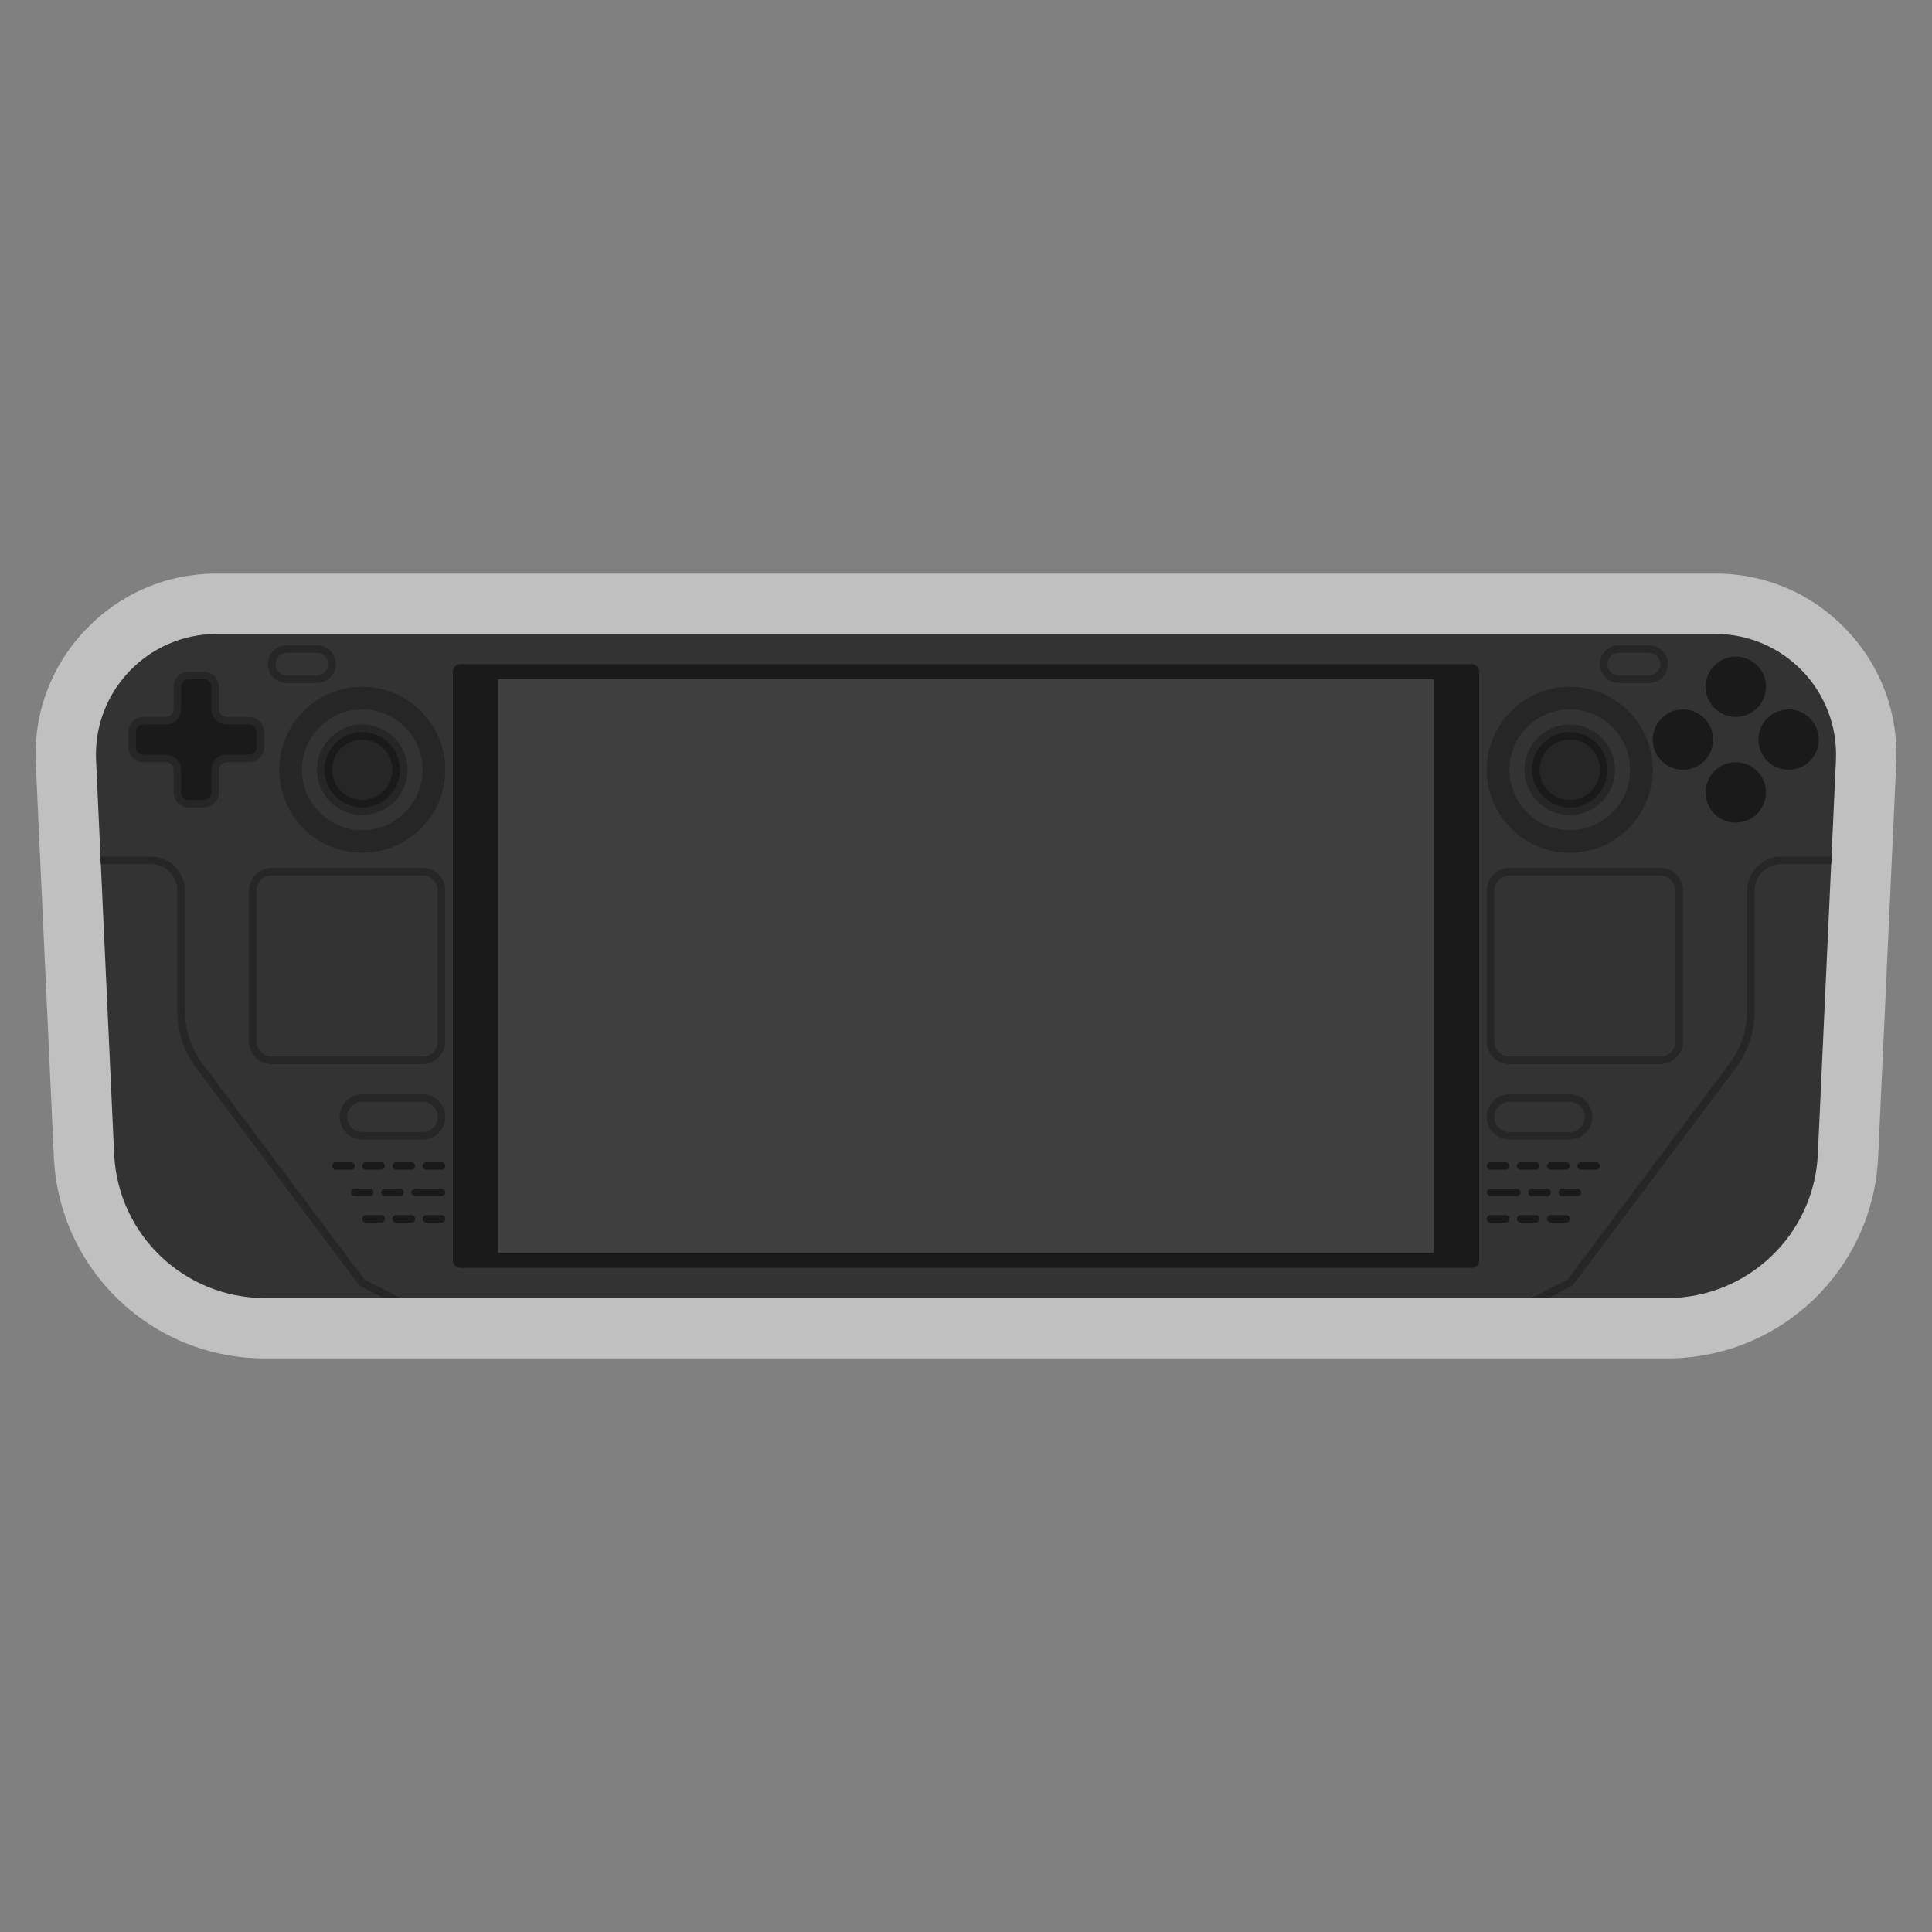 <?xml version="1.0" encoding="iso-8859-1"?>
<!-- Generator: Adobe Illustrator 28.0.0, SVG Export Plug-In . SVG Version: 6.00 Build 0)  -->
<svg version="1.1" id="Layer_1" xmlns="http://www.w3.org/2000/svg" xmlns:xlink="http://www.w3.org/1999/xlink" x="0px" y="0px"
	 viewBox="0 0 256 256" style="enable-background:new 0 0 256 256;" xml:space="preserve">
<rect x="0" y="0" width="256" height="256" fill="#808080" stroke="none"/>
<path style="opacity:0.5;fill:#FFFFFF;" d="M244.625,83.402C240.054,78.629,233.898,76,227.29,76H28.711
	c-6.609,0-12.765,2.629-17.335,7.402s-6.929,11.038-6.642,17.64l0.589,12.824l0.015,0.326l1.795,39.092
	C7.82,168.265,20.106,180,35.103,180h15.779h2.236h149.764h2.236h15.779c14.997,0,27.283-11.735,27.97-26.716l2.398-52.222
	C251.554,94.44,249.195,88.175,244.625,83.402z"/>
<path style="fill:#333333;" d="M220.897,172H35.103c-10.689,0-19.489-8.405-19.979-19.083l-2.398-52.222
	C12.33,91.594,19.601,84,28.711,84h198.578c9.109,0,16.381,7.594,15.985,16.695l-2.398,52.222
	C240.386,163.595,231.586,172,220.897,172z"/>
<path style="fill:#1A1A1A;" d="M195,168H61c-0.552,0-1-0.448-1-1V89c0-0.552,0.448-1,1-1h134c0.552,0,1,0.448,1,1v78
	C196,167.552,195.552,168,195,168z"/>
<rect x="66" y="90" style="fill:#404040;" width="124" height="76"/>
<path style="fill:#262626;" d="M220,116c1.105,0,2,0.895,2,2v20c0,1.105-0.895,2-2,2h-20c-1.105,0-2-0.895-2-2v-20
	c0-1.105,0.895-2,2-2H220 M220,115h-20c-1.654,0-3,1.346-3,3v20c0,1.654,1.346,3,3,3h20c1.654,0,3-1.346,3-3v-20
	C223,116.346,221.654,115,220,115L220,115z"/>
<path style="fill:#262626;" d="M56,116c1.105,0,2,0.895,2,2v20c0,1.105-0.895,2-2,2H36c-1.105,0-2-0.895-2-2v-20
	c0-1.105,0.895-2,2-2H56 M56,115H36c-1.654,0-3,1.346-3,3v20c0,1.654,1.346,3,3,3h20c1.654,0,3-1.346,3-3v-20
	C59,116.346,57.654,115,56,115L56,115z"/>
<path style="fill:#262626;" d="M56,146c1.105,0,2,0.895,2,2s-0.895,2-2,2h-8c-1.105,0-2-0.895-2-2s0.895-2,2-2H56 M56,145h-8
	c-1.654,0-3,1.346-3,3s1.346,3,3,3h8c1.654,0,3-1.346,3-3S57.654,145,56,145L56,145z"/>
<path style="fill:#262626;" d="M208,146c1.105,0,2,0.895,2,2s-0.895,2-2,2h-8c-1.105,0-2-0.895-2-2s0.895-2,2-2H208 M208,145h-8
	c-1.654,0-3,1.346-3,3s1.346,3,3,3h8c1.654,0,3-1.346,3-3S209.654,145,208,145L208,145z"/>
<g>
	<path style="fill:#1A1A1A;" d="M46.5,155h-2c-0.276,0-0.5-0.224-0.5-0.5s0.224-0.5,0.5-0.5h2c0.276,0,0.5,0.224,0.5,0.5
		S46.776,155,46.5,155z"/>
	<path style="fill:#1A1A1A;" d="M50.5,155h-2c-0.276,0-0.5-0.224-0.5-0.5s0.224-0.5,0.5-0.5h2c0.276,0,0.5,0.224,0.5,0.5
		S50.776,155,50.5,155z"/>
	<path style="fill:#1A1A1A;" d="M54.5,155h-2c-0.276,0-0.5-0.224-0.5-0.5s0.224-0.5,0.5-0.5h2c0.276,0,0.5,0.224,0.5,0.5
		S54.776,155,54.5,155z"/>
	<path style="fill:#1A1A1A;" d="M58.5,155h-2c-0.276,0-0.5-0.224-0.5-0.5s0.224-0.5,0.5-0.5h2c0.276,0,0.5,0.224,0.5,0.5
		S58.776,155,58.5,155z"/>
</g>
<g>
	<path style="fill:#1A1A1A;" d="M50.5,162h-2c-0.276,0-0.5-0.224-0.5-0.5s0.224-0.5,0.5-0.5h2c0.276,0,0.5,0.224,0.5,0.5
		S50.776,162,50.5,162z"/>
	<path style="fill:#1A1A1A;" d="M54.5,162h-2c-0.276,0-0.5-0.224-0.5-0.5s0.224-0.5,0.5-0.5h2c0.276,0,0.5,0.224,0.5,0.5
		S54.776,162,54.5,162z"/>
	<path style="fill:#1A1A1A;" d="M58.5,162h-2c-0.276,0-0.5-0.224-0.5-0.5s0.224-0.5,0.5-0.5h2c0.276,0,0.5,0.224,0.5,0.5
		S58.776,162,58.5,162z"/>
</g>
<g>
	<path style="fill:#1A1A1A;" d="M53,158.5h-2c-0.276,0-0.5-0.224-0.5-0.5s0.224-0.5,0.5-0.5h2c0.276,0,0.5,0.224,0.5,0.5
		S53.276,158.5,53,158.5z"/>
	<path style="fill:#1A1A1A;" d="M49,158.5h-2c-0.276,0-0.5-0.224-0.5-0.5s0.224-0.5,0.5-0.5h2c0.276,0,0.5,0.224,0.5,0.5
		S49.276,158.5,49,158.5z"/>
	<path style="fill:#1A1A1A;" d="M58.357,158.5h-3.214c-0.355,0-0.643-0.224-0.643-0.5s0.288-0.5,0.643-0.5h3.214
		c0.355,0,0.643,0.224,0.643,0.5S58.712,158.5,58.357,158.5z"/>
</g>
<g>
	<g>
		<path style="fill:#1A1A1A;" d="M209.5,155h2c0.276,0,0.5-0.224,0.5-0.5s-0.224-0.5-0.5-0.5h-2c-0.276,0-0.5,0.224-0.5,0.5
			S209.224,155,209.5,155z"/>
		<path style="fill:#1A1A1A;" d="M205.5,155h2c0.276,0,0.5-0.224,0.5-0.5s-0.224-0.5-0.5-0.5h-2c-0.276,0-0.5,0.224-0.5,0.5
			S205.224,155,205.5,155z"/>
		<path style="fill:#1A1A1A;" d="M201.5,155h2c0.276,0,0.5-0.224,0.5-0.5s-0.224-0.5-0.5-0.5h-2c-0.276,0-0.5,0.224-0.5,0.5
			S201.224,155,201.5,155z"/>
		<path style="fill:#1A1A1A;" d="M197.5,155h2c0.276,0,0.5-0.224,0.5-0.5s-0.224-0.5-0.5-0.5h-2c-0.276,0-0.5,0.224-0.5,0.5
			S197.224,155,197.5,155z"/>
	</g>
	<g>
		<path style="fill:#1A1A1A;" d="M205.5,162h2c0.276,0,0.5-0.224,0.5-0.5s-0.224-0.5-0.5-0.5h-2c-0.276,0-0.5,0.224-0.5,0.5
			S205.224,162,205.5,162z"/>
		<path style="fill:#1A1A1A;" d="M201.5,162h2c0.276,0,0.5-0.224,0.5-0.5s-0.224-0.5-0.5-0.5h-2c-0.276,0-0.5,0.224-0.5,0.5
			S201.224,162,201.5,162z"/>
		<path style="fill:#1A1A1A;" d="M197.5,162h2c0.276,0,0.5-0.224,0.5-0.5s-0.224-0.5-0.5-0.5h-2c-0.276,0-0.5,0.224-0.5,0.5
			S197.224,162,197.5,162z"/>
	</g>
	<g>
		<path style="fill:#1A1A1A;" d="M203,158.5h2c0.276,0,0.5-0.224,0.5-0.5s-0.224-0.5-0.5-0.5h-2c-0.276,0-0.5,0.224-0.5,0.5
			S202.724,158.5,203,158.5z"/>
		<path style="fill:#1A1A1A;" d="M207,158.5h2c0.276,0,0.5-0.224,0.5-0.5s-0.224-0.5-0.5-0.5h-2c-0.276,0-0.5,0.224-0.5,0.5
			S206.724,158.5,207,158.5z"/>
		<path style="fill:#1A1A1A;" d="M197.643,158.5h3.214c0.355,0,0.643-0.224,0.643-0.5s-0.288-0.5-0.643-0.5h-3.214
			c-0.355,0-0.643,0.224-0.643,0.5S197.288,158.5,197.643,158.5z"/>
	</g>
</g>
<g>
	<path style="fill:#262626;" d="M242.64,114.5l0.046-1H236c-2.481,0-4.5,2.019-4.5,4.5v16c0,2.472-0.817,4.923-2.3,6.9
		l-21.529,28.705L202.882,172h2.236l3.211-1.605l0.071-0.095l21.6-28.8c1.612-2.149,2.5-4.813,2.5-7.5v-16c0-1.93,1.57-3.5,3.5-3.5
		H242.64z"/>
	<path style="fill:#262626;" d="M48.329,169.605L26.8,140.9c-1.483-1.978-2.3-4.429-2.3-6.9v-16c0-2.481-2.019-4.5-4.5-4.5h-6.686
		l0.046,1H20c1.93,0,3.5,1.57,3.5,3.5v16c0,2.687,0.888,5.351,2.5,7.5l21.6,28.8l0.071,0.095L50.882,172h2.236L48.329,169.605z"/>
</g>
<path style="fill:#262626;" d="M27,89h-2c-1.103,0-2,0.897-2,2v3c0,0.551-0.449,1-1,1h-3c-1.103,0-2,0.897-2,2v2
	c0,1.103,0.897,2,2,2h3c0.551,0,1,0.449,1,1v3c0,1.103,0.897,2,2,2h2c1.103,0,2-0.897,2-2v-3c0-0.551,0.449-1,1-1h3
	c1.103,0,2-0.897,2-2v-2c0-1.103-0.897-2-2-2h-3c-0.551,0-1-0.449-1-1v-3C29,89.897,28.103,89,27,89L27,89z"/>
<path style="fill:#1A1A1A;" d="M27,90c0.552,0,1,0.448,1,1v3c0,1.105,0.895,2,2,2h3c0.552,0,1,0.448,1,1v2c0,0.552-0.448,1-1,1h-3
	c-1.105,0-2,0.895-2,2v3c0,0.552-0.448,1-1,1h-2c-0.552,0-1-0.448-1-1v-3c0-1.105-0.895-2-2-2h-3c-0.552,0-1-0.448-1-1v-2
	c0-0.552,0.448-1,1-1h3c1.105,0,2-0.895,2-2v-3c0-0.552,0.448-1,1-1H27"/>
<path style="fill:#262626;" d="M42,90.5h-4c-1.378,0-2.5-1.121-2.5-2.5s1.122-2.5,2.5-2.5h4c1.378,0,2.5,1.121,2.5,2.5
	S43.378,90.5,42,90.5z M38,86.5c-0.827,0-1.5,0.673-1.5,1.5s0.673,1.5,1.5,1.5h4c0.827,0,1.5-0.673,1.5-1.5s-0.673-1.5-1.5-1.5H38z"
	/>
<path style="fill:#262626;" d="M218.5,90.5h-4c-1.378,0-2.5-1.121-2.5-2.5s1.122-2.5,2.5-2.5h4c1.378,0,2.5,1.121,2.5,2.5
	S219.878,90.5,218.5,90.5z M214.5,86.5c-0.827,0-1.5,0.673-1.5,1.5s0.673,1.5,1.5,1.5h4c0.827,0,1.5-0.673,1.5-1.5
	s-0.673-1.5-1.5-1.5H214.5z"/>
<g>
	<circle style="fill:#1A1A1A;" cx="230" cy="91" r="4"/>
	<circle style="fill:#1A1A1A;" cx="230" cy="105" r="4"/>
</g>
<g>
	<circle style="fill:#1A1A1A;" cx="237" cy="98" r="4"/>
	<circle style="fill:#1A1A1A;" cx="223" cy="98" r="4"/>
</g>
<circle style="fill:#262626;" cx="48" cy="102" r="11"/>
<circle style="fill:#333333;" cx="48" cy="102" r="8"/>
<path style="fill:#262626;" d="M48,96c-3.308,0-6,2.692-6,6s2.692,6,6,6s6-2.692,6-6S51.308,96,48,96L48,96z"/>
<path style="fill:#1A1A1A;" d="M48,97c2.757,0,5,2.243,5,5s-2.243,5-5,5s-5-2.243-5-5S45.243,97,48,97"/>
<path style="fill:#262626;" d="M48,98c2.209,0,4,1.791,4,4s-1.791,4-4,4s-4-1.791-4-4S45.791,98,48,98"/>
<circle style="fill:#262626;" cx="208" cy="102" r="11"/>
<circle style="fill:#333333;" cx="208" cy="102" r="8"/>
<path style="fill:#262626;" d="M208,96c-3.308,0-6,2.692-6,6s2.692,6,6,6s6-2.692,6-6S211.308,96,208,96L208,96z"/>
<path style="fill:#1A1A1A;" d="M208,97c2.757,0,5,2.243,5,5s-2.243,5-5,5s-5-2.243-5-5S205.243,97,208,97"/>
<path style="fill:#262626;" d="M208,98c2.209,0,4,1.791,4,4s-1.791,4-4,4s-4-1.791-4-4S205.791,98,208,98"/>
</svg>
